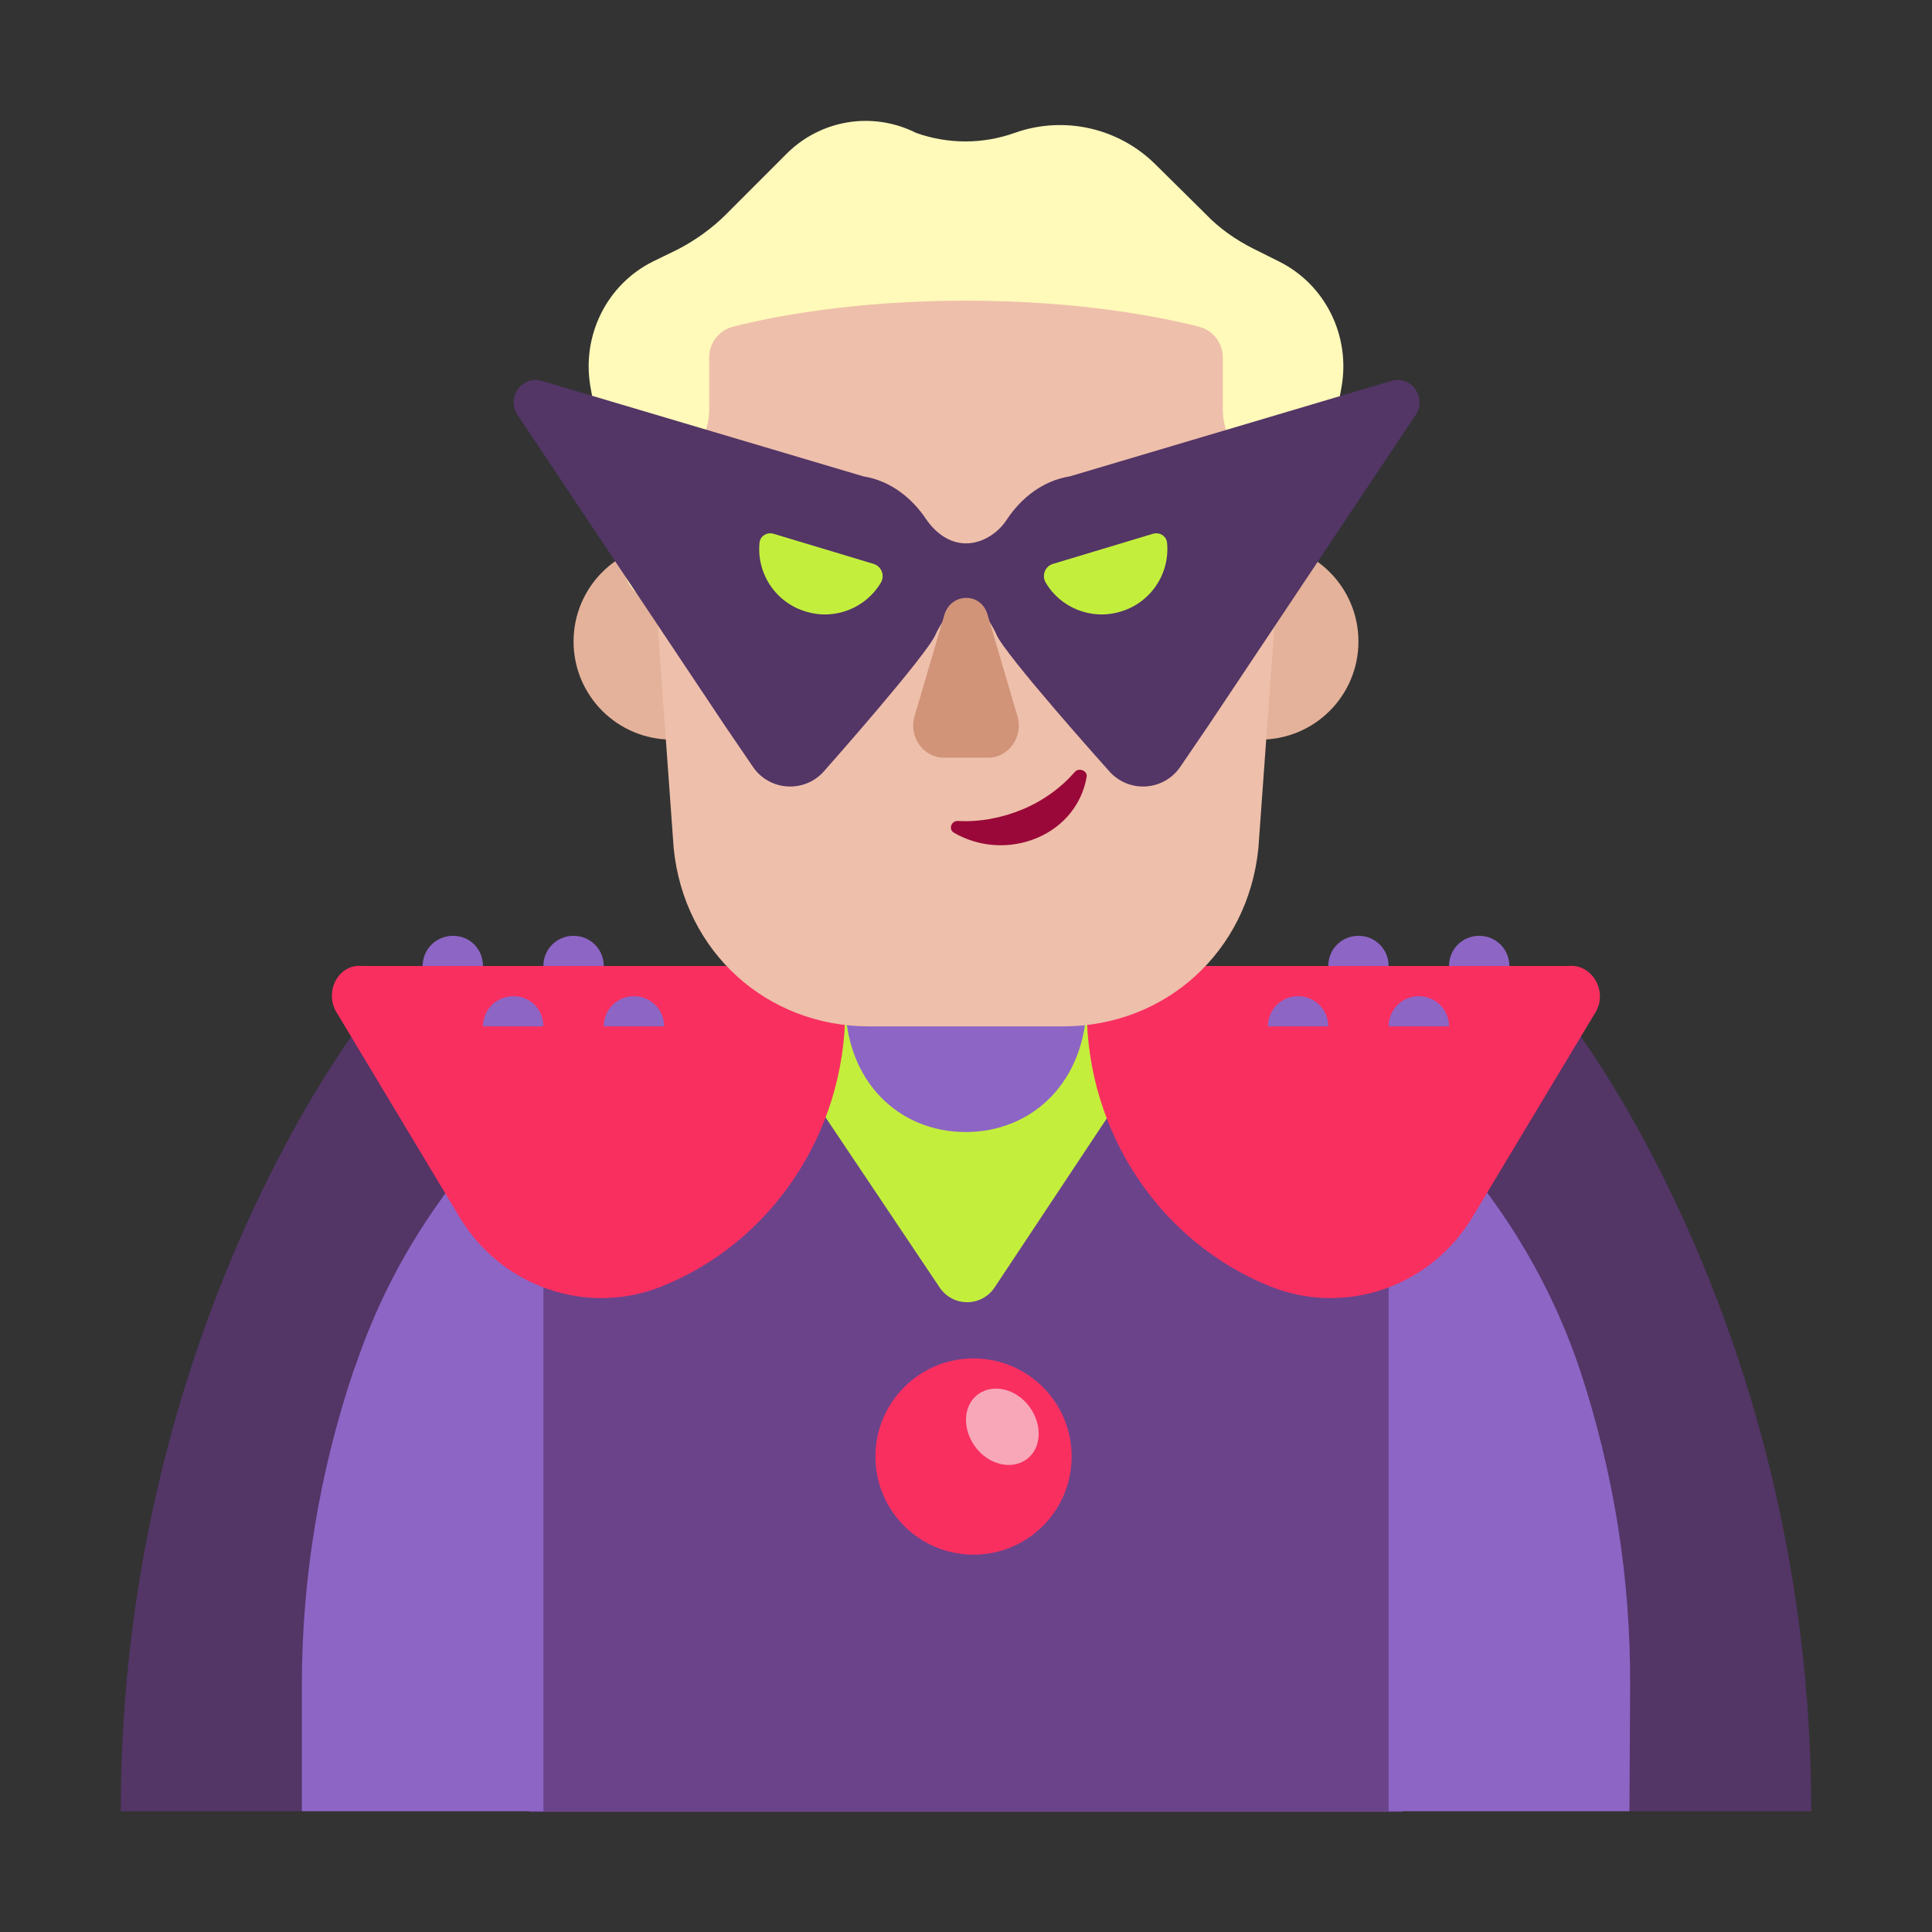 <svg width="1024" height="1024" viewBox="0 0 32 32" fill="none" xmlns="http://www.w3.org/2000/svg">
<rect x="0" y="0" width="32" height="32" fill="#333333" stroke="none"/>
<path d="M6 16.92C6 16.92 2 22 2 30H5L16 27L27 30H30C30 21.99 26 16.92 26 16.92H6Z" fill="#533566"/>
<path d="M16 17C13.24 17 10.69 16.4 8.77 18.19V30.01H23.23V18.16C21.31 16.39 18.74 17 16 17Z" fill="#6B438B"/>
<path d="M15.56 21.32L12 16.01H20L16.47 21.33C16.25 21.65 15.78 21.65 15.56 21.32Z" fill="#C3EF3C"/>
<path d="M14 16.589C14 17.914 14.889 18.75 15.995 18.75C17.102 18.75 17.991 17.914 18 16.589V15H14V16.589Z" fill="#8D65C5"/>
<path d="M5.889 22.619L5.856 22.701C5.293 24.376 5 26.132 5 27.898V30H9V18C7.591 19.239 6.496 20.812 5.889 22.619Z" fill="#8D65C5"/>
<path d="M27 27.934C27.011 26.152 26.729 24.38 26.165 22.678C25.547 20.846 24.442 19.246 23 18V30H26.989L27 27.934Z" fill="#8D65C5"/>
<path d="M6 16H14V16.728C14 18.76 12.778 20.586 10.941 21.315C9.709 21.797 8.298 21.315 7.603 20.145L5.557 16.739C5.378 16.39 5.623 15.959 6 16Z" fill="#F92F60"/>
<path d="M25.977 16H18V16.728C18 18.76 19.222 20.586 21.059 21.315C22.291 21.797 23.702 21.315 24.397 20.145L26.443 16.739C26.622 16.39 26.354 15.959 25.977 16Z" fill="#F92F60"/>
<path d="M16.125 25.75C17.023 25.75 17.75 25.023 17.75 24.125C17.75 23.227 17.023 22.5 16.125 22.5C15.227 22.5 14.5 23.227 14.5 24.125C14.5 25.023 15.227 25.75 16.125 25.75Z" fill="#F92F60"/>
<path d="M17.052 23.302C17.272 23.602 17.252 23.992 17.002 24.172C16.752 24.352 16.372 24.262 16.152 23.962C15.932 23.662 15.952 23.272 16.202 23.092C16.452 22.912 16.832 23.002 17.052 23.302Z" fill="#F7A7B8"/>
<path d="M12.75 10.625C12.75 11.523 12.023 12.25 11.125 12.25C10.227 12.25 9.5 11.523 9.5 10.625C9.5 9.728 10.227 9 11.125 9C12.023 9 12.75 9.728 12.75 10.625Z" fill="#E4B29A"/>
<path d="M22.5 10.625C22.5 11.523 21.773 12.25 20.875 12.25C19.977 12.25 19.25 11.523 19.25 10.625C19.25 9.728 19.977 9 20.875 9C21.773 9 22.5 9.728 22.5 10.625Z" fill="#E4B29A"/>
<path d="M15.545 3.5C12.759 3.5 10.56 5.825 10.763 8.559L11.158 14.047C11.33 15.773 12.708 17 14.39 17H17.611C19.293 17 20.671 15.773 20.843 14.047L21.238 8.559C21.431 5.825 19.232 3.5 16.456 3.5H15.545V3.5Z" fill="#EEBFAA"/>
<path d="M21.182 4.33L20.762 4.12C20.463 3.97 20.193 3.78 19.964 3.54L19.145 2.73C18.536 2.12 17.627 1.91 16.809 2.2C16.279 2.39 15.7 2.39 15.171 2.2C14.453 1.84 13.594 1.98 13.025 2.55L12.026 3.55C11.797 3.78 11.517 3.98 11.228 4.13L10.818 4.33C10.05 4.71 9.63 5.56 9.78 6.41L10.339 9.46C10.399 9.76 10.659 9.99 10.958 10C10.958 10 10.898 9.13 10.868 8.58C10.848 8.28 10.968 8 11.178 7.81L11.357 7.65C11.607 7.42 11.747 7.11 11.747 6.77V5.92C11.747 5.68 11.907 5.47 12.146 5.41C12.775 5.25 14.123 4.98 16 4.98C17.877 4.98 19.225 5.25 19.854 5.41C20.093 5.47 20.253 5.68 20.253 5.92V6.77C20.253 7.1 20.393 7.42 20.642 7.65L20.832 7.82C21.042 8.01 21.162 8.29 21.142 8.58C21.102 9.13 21.052 9.99 21.052 9.99C21.351 9.97 21.601 9.75 21.661 9.46L22.22 6.41C22.37 5.56 21.95 4.71 21.182 4.33Z" fill="#FFF9BA"/>
<path d="M15.34 8.6C15.49 8.82 15.72 9 16 9C16.28 9 16.54 8.82 16.68 8.6C16.92 8.24 17.28 7.96 17.72 7.89L23.04 6.31C23.37 6.21 23.64 6.58 23.45 6.87L20.02 12.01L19.55 12.7C19.27 13.11 18.68 13.14 18.36 12.76C18.36 12.76 16.62 10.82 16.5 10.5C16.5 10.5 16.282 9.994 16 10C15.724 10.005 15.5 10.5 15.5 10.5C15.38 10.82 13.66 12.76 13.66 12.76C13.34 13.14 12.75 13.11 12.47 12.7L12 12.01L8.57 6.87C8.38 6.58 8.65 6.21 8.98 6.31L14.3 7.89C14.74 7.96 15.1 8.24 15.34 8.6Z" fill="#533566"/>
<path d="M15.643 10.18L15.149 11.86C15.045 12.2 15.292 12.55 15.634 12.55H16.366C16.708 12.55 16.955 12.2 16.851 11.86L16.357 10.18C16.252 9.81 15.758 9.81 15.643 10.18Z" fill="#D19479"/>
<path d="M16.941 13.404C16.592 13.55 16.222 13.617 15.873 13.598C15.757 13.588 15.704 13.734 15.799 13.792C16.201 14.025 16.708 14.074 17.174 13.88C17.639 13.685 17.924 13.297 17.998 12.87C18.019 12.763 17.861 12.705 17.797 12.792C17.586 13.035 17.29 13.258 16.941 13.404Z" fill="#990838"/>
<path d="M7 16H8C8 15.722 7.785 15.5 7.505 15.5C7.224 15.5 7 15.722 7 16Z" fill="#8D65C5"/>
<path d="M9.5 15.5C9.222 15.5 9 15.722 9 16H10C10 15.722 9.778 15.5 9.5 15.5Z" fill="#8D65C5"/>
<path d="M10 17C10 16.722 10.222 16.5 10.5 16.5C10.778 16.5 11 16.722 11 17H10Z" fill="#8D65C5"/>
<path d="M8 17H9C9 16.722 8.785 16.5 8.505 16.5C8.224 16.5 8 16.722 8 17Z" fill="#8D65C5"/>
<path d="M23 16H22C22 15.722 22.222 15.5 22.5 15.5C22.778 15.5 23 15.722 23 16Z" fill="#8D65C5"/>
<path d="M24.5 15.5C24.222 15.5 24 15.722 24 16H25C25 15.722 24.778 15.5 24.5 15.5Z" fill="#8D65C5"/>
<path d="M23 17C23 16.722 23.222 16.5 23.5 16.5C23.778 16.5 24 16.722 24 17H23Z" fill="#8D65C5"/>
<path d="M21 17H22C22 16.722 21.778 16.5 21.5 16.5C21.222 16.5 21 16.722 21 17Z" fill="#8D65C5"/>
<path d="M14.59 9.65C14.35 10.06 13.84 10.28 13.35 10.13C12.84 9.98 12.53 9.49 12.58 8.99C12.59 8.88 12.7 8.81 12.81 8.84L14.47 9.34C14.6 9.38 14.66 9.53 14.59 9.65Z" fill="#C3EF3C"/>
<path d="M17.32 9.65C17.56 10.06 18.07 10.28 18.56 10.13C19.07 9.98 19.38 9.49 19.33 8.99C19.32 8.88 19.21 8.81 19.1 8.84L17.44 9.34C17.31 9.38 17.25 9.53 17.32 9.65Z" fill="#C3EF3C"/>
</svg>
